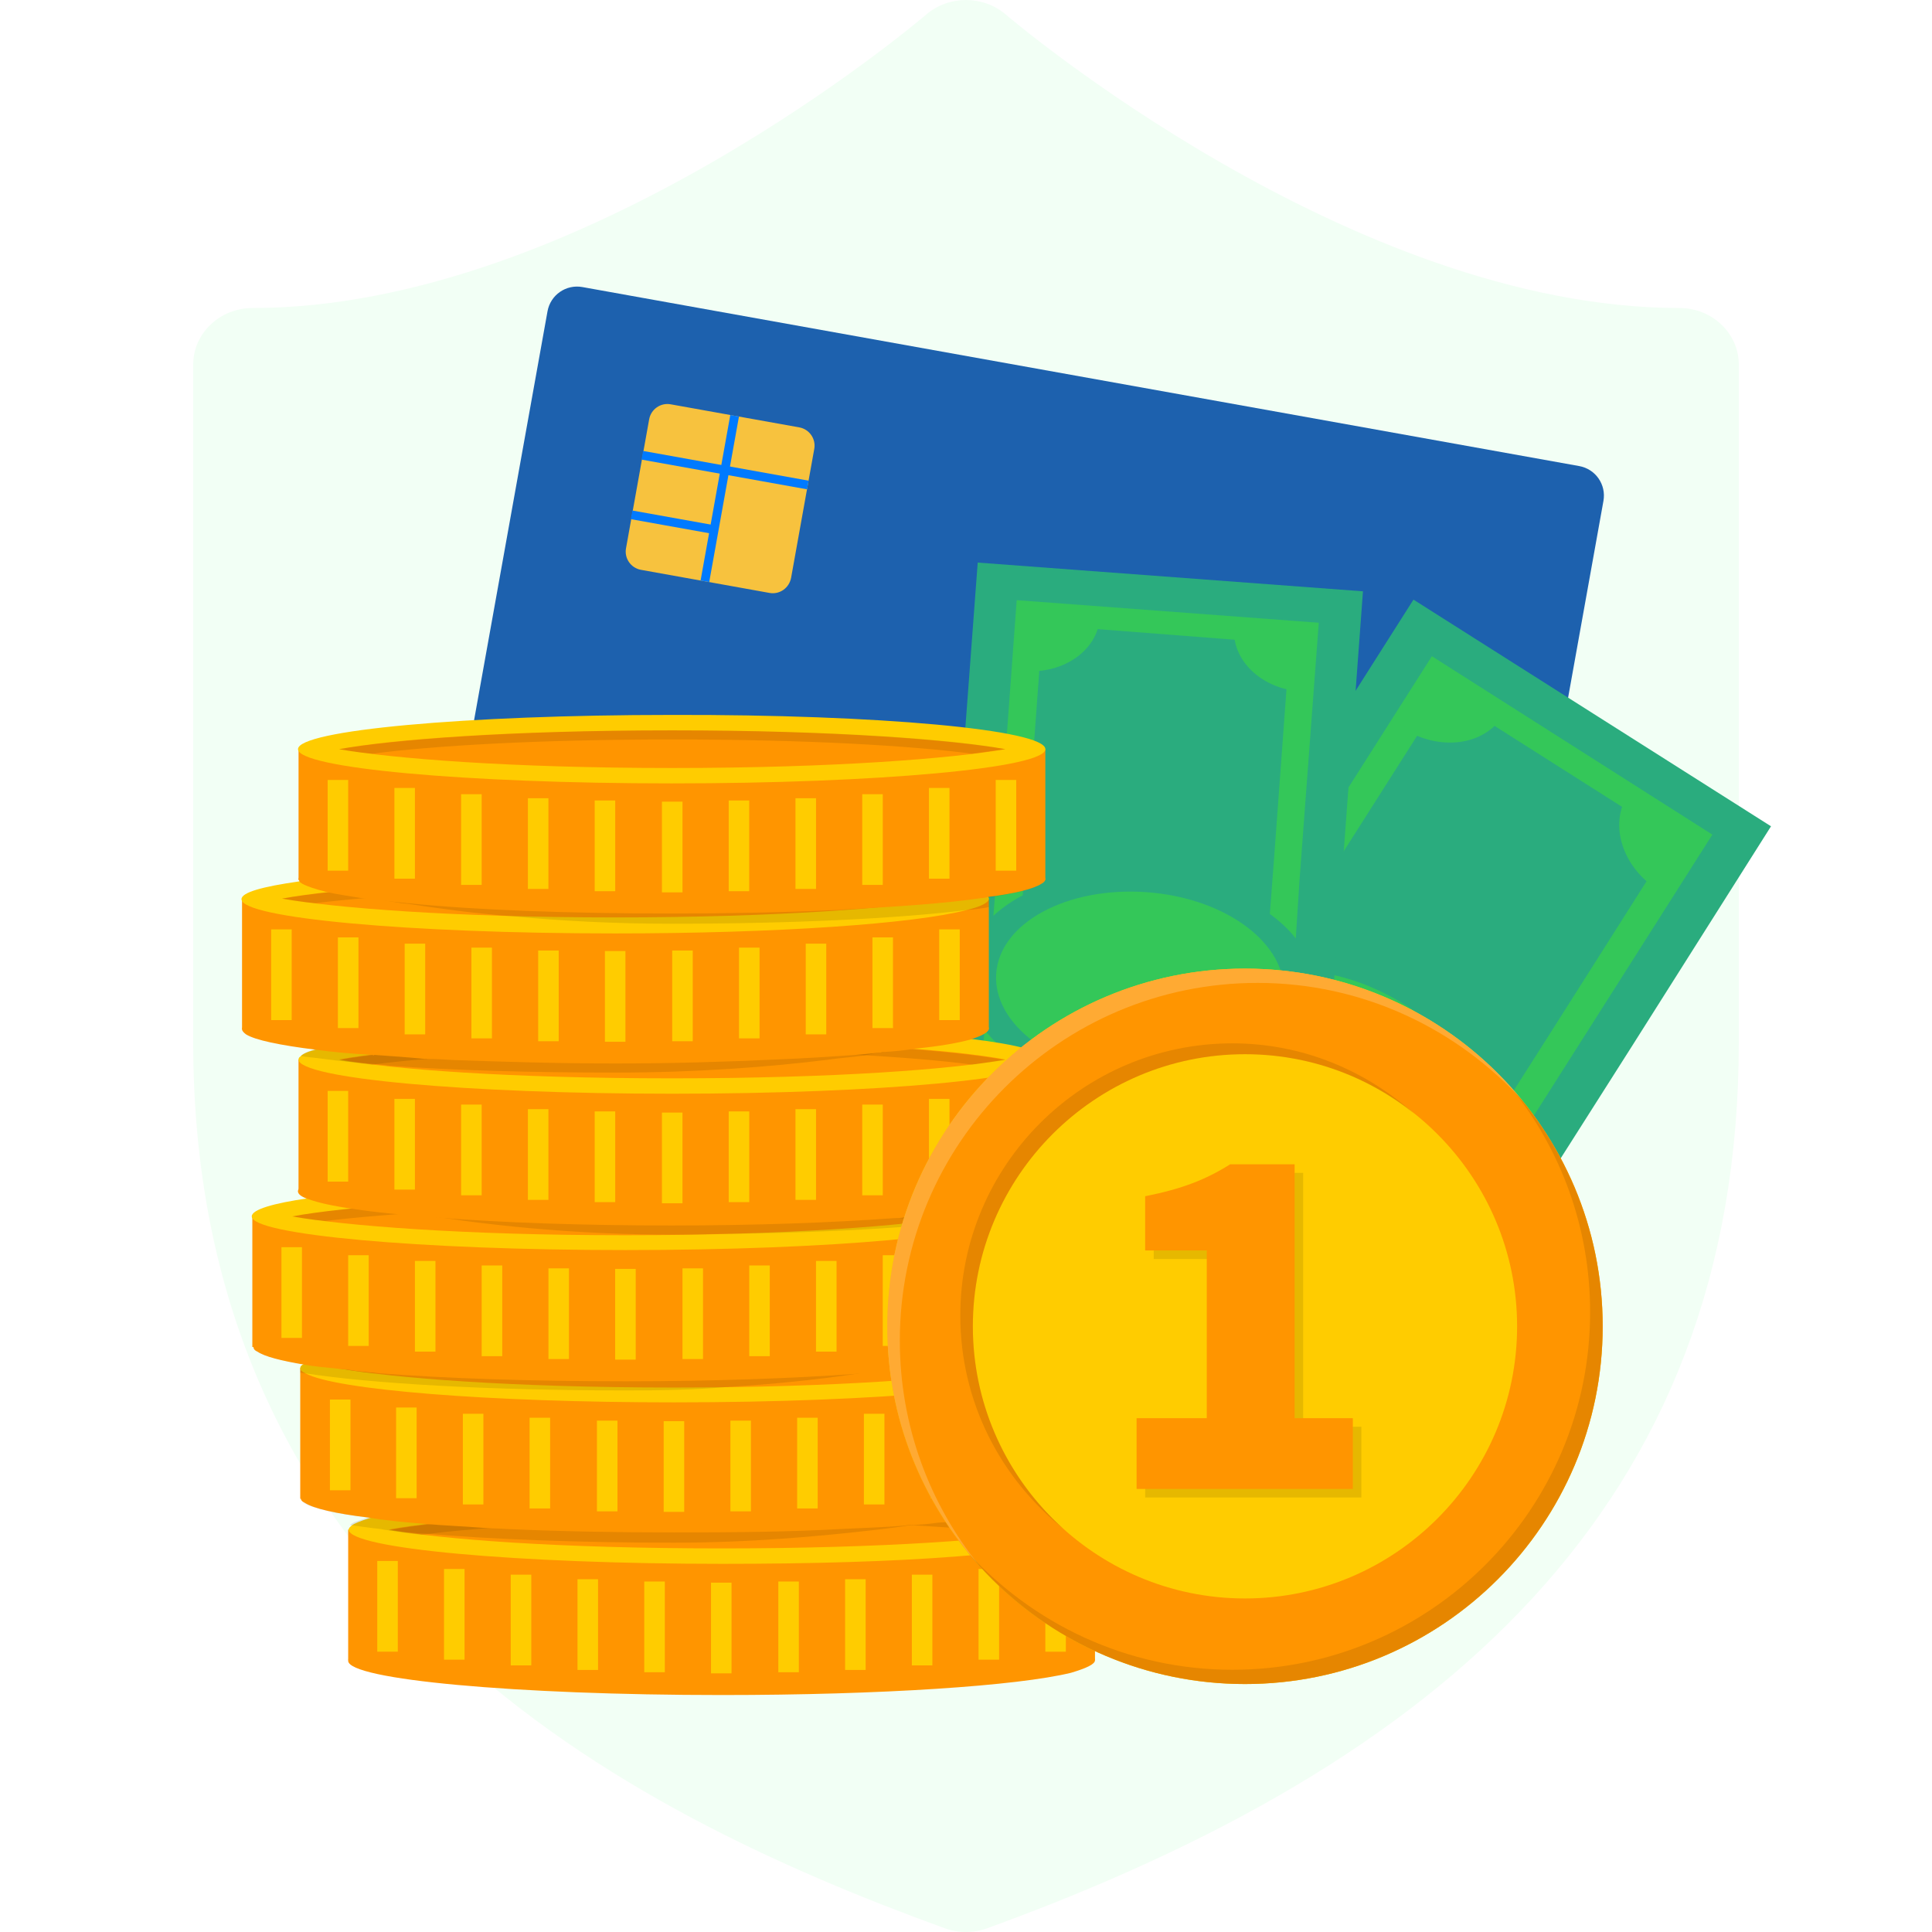 <svg width="64" height="64" viewBox="0 0 64 64" fill="none" xmlns="http://www.w3.org/2000/svg">
<g filter="url(#filter0_i)">
<path fill-rule="evenodd" clip-rule="evenodd" d="M33.323 0.486C33.435 0.582 44.731 10.203 55.631 10.203C56.718 10.203 57.6 11.042 57.6 12.078V34.532C57.6 49.932 47.689 58.429 32.702 63.877C32.476 63.959 32.238 64 32 64C31.762 64 31.524 63.959 31.297 63.877C20.609 59.992 6.4 52.723 6.4 34.532V12.078C6.4 11.042 7.282 10.203 8.369 10.203C19.298 10.203 30.564 0.583 30.677 0.486C31.428 -0.162 32.572 -0.162 33.323 0.486Z" fill="#F2FFF5"/>
</g>
<g clip-path="url(#clip0)">
<path d="M48.666 35.745L15.646 29.815C15.103 29.718 14.745 29.203 14.842 28.66L18.137 10.312C18.235 9.77 18.75 9.412 19.292 9.509L52.313 15.439C52.855 15.537 53.213 16.052 53.116 16.594L49.818 34.957C49.708 35.482 49.208 35.843 48.666 35.745Z" fill="#1D61AE"/>
<path d="M25.494 19.642L21.231 18.876C20.9 18.816 20.677 18.497 20.737 18.165L21.505 13.887C21.565 13.556 21.885 13.333 22.216 13.393L26.479 14.158C26.811 14.218 27.033 14.538 26.974 14.869L26.208 19.132C26.146 19.479 25.826 19.701 25.494 19.642Z" fill="#F7C23E"/>
<path d="M24.479 13.798L24.192 13.747L23.208 19.23L23.494 19.281L24.479 13.798Z" fill="#007AFF"/>
<path d="M26.787 15.923L21.304 14.938L21.252 15.225L26.735 16.209L26.787 15.923Z" fill="#007AFF"/>
<path d="M23.691 17.404L20.949 16.912L20.898 17.198L23.64 17.69L23.691 17.404Z" fill="#007AFF"/>
<path d="M58.667 27.372L54.079 34.627L44.857 49.139L43.902 50.657L43.258 51.668L42.776 52.427L41.557 51.668L39.981 50.657L37.578 49.139L33.841 46.77L32.438 45.873L31.967 45.574L31.507 45.275L31.484 45.264L30.92 44.919L32.657 42.194L33.37 41.067L34.45 39.353L39.2 31.868L46.823 19.863L58.667 27.372Z" fill="#2AAC7E"/>
<path d="M47.433 21.738L41.258 31.454C41.66 31.351 42.097 31.293 42.546 31.293L46.938 24.383L47.824 22.98L49.514 24.049L53.734 26.729L55.424 27.798L54.539 29.201L51.434 34.099L50.146 36.123C50.342 36.537 50.491 36.962 50.56 37.353L52.642 34.076L56.724 27.648L47.433 21.738ZM47.042 40.987L42.649 47.898L41.867 49.128L41.764 49.289L41.499 49.128L40.085 48.231L36.359 45.874L35.853 45.552L34.416 44.643L34.175 44.494L34.313 44.287L35.06 43.091L35.405 42.562L39.453 36.169C39.257 35.755 39.119 35.341 39.05 34.938L35.037 41.286L33.945 42.999L33.588 43.563L33.22 44.138L32.887 44.666L33.117 44.816L33.588 45.115L34.048 45.402L35.462 46.299L39.935 49.139L42.178 50.554L43.075 49.139L48.33 40.837C47.938 40.952 47.502 40.998 47.042 40.987Z" fill="#34C759"/>
<path d="M46.593 33.317C49.042 34.869 50.215 37.387 49.226 38.951C48.237 40.515 45.455 40.526 43.006 38.974C40.556 37.422 39.383 34.904 40.372 33.34C41.361 31.776 44.144 31.764 46.593 33.317Z" fill="#34C759"/>
<path d="M47.628 22.347L49.778 23.715C49.157 24.704 47.686 24.888 46.49 24.14L47.628 22.347Z" fill="#34C759"/>
<path d="M53.917 26.337L56.068 27.705L54.941 29.488C53.745 28.74 53.297 27.326 53.917 26.337Z" fill="#34C759"/>
<path d="M34.657 42.791C35.842 43.539 36.302 44.953 35.681 45.942L33.531 44.574L34.657 42.791Z" fill="#34C759"/>
<path d="M43.097 48.15L41.959 49.932L39.809 48.564C40.441 47.586 41.913 47.391 43.097 48.15Z" fill="#34C759"/>
<path d="M43.14 46.562L42.247 46.496L40.712 46.38L30.378 45.61L30.546 43.457L30.594 42.702L30.642 42.004L30.724 41.039L31.044 36.658L31.429 31.597L31.526 30.112L31.708 27.863L31.731 27.412L32.388 18.636L45.15 19.588L44.349 30.426L43.604 40.243L43.477 42.077L43.383 43.284L43.148 46.42L43.14 46.562Z" fill="#2AAC7E"/>
<path d="M43.047 29.177L43.686 20.629L33.679 19.881L33.127 27.42L32.956 29.729L32.907 30.338C32.997 30.248 33.106 30.166 33.202 30.09C33.407 29.931 33.627 29.79 33.878 29.66L34.05 27.407L34.429 22.21L34.544 20.708L36.364 20.841L40.922 21.194L42.731 21.324L42.62 22.816L42.617 22.825L42.213 28.327L42.065 30.275C42.407 30.527 42.699 30.793 42.924 31.09L43.047 29.177ZM41.883 44.748L41.908 44.41L41.957 43.802L42.006 43.193L42.143 41.364L42.63 34.864C42.365 35.123 42.025 35.342 41.656 35.551L41.174 42.098L41.094 42.997L41.024 43.933L40.983 44.489L40.722 44.469L39.197 44.357L39.174 44.36L34.622 44.02L32.802 43.887L32.921 42.376L32.967 41.833L33.073 40.385L33.142 39.425L33.469 34.936C33.136 34.688 32.848 34.412 32.613 34.112L32.163 40.066L32.094 41.025L31.988 42.474L31.828 44.575L39.787 45.172L41.316 45.274L41.839 45.313L41.883 44.748Z" fill="#34C759"/>
<path d="M37.992 29.555C40.628 29.748 42.652 31.279 42.528 32.956C42.403 34.633 40.169 35.845 37.536 35.642C34.9 35.449 32.876 33.919 33.001 32.242C33.125 30.565 35.355 29.363 37.992 29.555Z" fill="#34C759"/>
<path d="M34.115 20.302L36.433 20.476C36.352 21.531 35.251 22.317 33.974 22.23L34.115 20.302Z" fill="#34C759"/>
<path d="M40.88 20.799L43.199 20.973L43.058 22.902C41.775 22.802 40.804 21.867 40.88 20.799Z" fill="#34C759"/>
<path d="M32.469 42.297C33.742 42.393 34.723 43.332 34.638 44.397L32.319 44.222L32.469 42.297Z" fill="#34C759"/>
<path d="M41.559 42.981L41.409 44.906L39.09 44.732C39.176 43.667 40.276 42.881 41.559 42.981Z" fill="#34C759"/>
<path d="M36.273 50.669H11.534V54.996H36.273V50.669Z" fill="#FF9500"/>
<path d="M36.29 50.67C36.29 50.689 36.29 50.689 36.271 50.708C36.176 51.048 34.419 51.35 31.698 51.558C29.562 51.728 26.878 51.804 23.93 51.804C17.089 51.804 11.552 51.293 11.552 50.67C11.552 50.613 11.59 50.594 11.646 50.537C11.741 50.462 11.949 50.386 12.232 50.292C12.912 50.103 14.046 49.952 15.539 49.838C15.709 49.819 15.88 49.8 16.05 49.781C16.522 49.744 17.032 49.706 17.58 49.687C17.807 49.687 18.015 49.668 18.261 49.649H18.393C18.828 49.63 19.319 49.611 19.791 49.592C20.018 49.574 20.245 49.574 20.472 49.574C20.963 49.555 21.474 49.536 22.003 49.536C22.229 49.536 22.456 49.517 22.683 49.536C23.099 49.517 23.515 49.517 23.949 49.517H24.913C25.423 49.517 25.933 49.536 26.444 49.536C26.671 49.555 26.897 49.555 27.124 49.555C27.653 49.574 28.164 49.592 28.655 49.611C28.901 49.611 29.108 49.63 29.335 49.649H29.468C29.902 49.668 30.318 49.687 30.734 49.725C31.754 49.8 32.661 49.857 33.436 49.97C33.663 49.989 33.871 50.008 34.041 50.046C35.458 50.216 36.29 50.424 36.29 50.67Z" fill="#FFCC00"/>
<path d="M23.912 51.293C18.488 51.293 14.595 50.991 12.876 50.67C14.595 50.349 18.488 50.046 23.912 50.046C29.336 50.046 33.229 50.349 34.949 50.67C33.21 50.991 29.317 51.293 23.912 51.293Z" fill="#FF9500"/>
<path d="M23.912 50.368C28.41 50.368 31.831 50.575 33.853 50.84C34.269 50.783 34.647 50.727 34.949 50.689C33.229 50.368 29.336 50.065 23.912 50.065C18.488 50.065 14.595 50.368 12.876 50.689C13.178 50.745 13.556 50.802 13.972 50.84C15.994 50.575 19.414 50.368 23.912 50.368Z" fill="black" fill-opacity="0.1"/>
<path d="M36.273 54.997C36.273 55.129 35.989 55.261 35.479 55.413C33.702 55.847 29.204 56.15 23.913 56.15C17.09 56.15 11.534 55.639 11.534 55.016C11.534 54.864 11.874 54.713 12.498 54.581C12.706 54.543 12.914 54.486 13.178 54.468C13.613 54.392 14.123 54.335 14.709 54.279C14.936 54.241 15.144 54.222 15.39 54.203C15.862 54.146 16.372 54.127 16.92 54.071C17.147 54.071 17.355 54.052 17.601 54.033C18.092 54.014 18.602 53.976 19.131 53.957C19.358 53.957 19.566 53.938 19.812 53.938C20.303 53.919 20.814 53.901 21.343 53.882H22.023C22.514 53.863 23.025 53.863 23.554 53.863H24.234C24.763 53.863 25.273 53.863 25.765 53.882H26.445C26.974 53.901 27.485 53.919 27.995 53.938C28.241 53.938 28.448 53.957 28.675 53.957C29.204 53.976 29.715 54.014 30.206 54.033C30.452 54.052 30.66 54.071 30.886 54.071C31.434 54.127 31.945 54.165 32.417 54.203C32.644 54.222 32.871 54.241 33.097 54.279C33.457 54.316 33.797 54.354 34.099 54.392C34.288 54.411 34.458 54.43 34.609 54.468C34.874 54.505 35.082 54.562 35.29 54.581C35.932 54.694 36.273 54.846 36.273 54.997Z" fill="#FF9500"/>
<path d="M13.178 51.709H12.497V54.714H13.178V51.709Z" fill="#FFCC00"/>
<path d="M15.389 51.974H14.709V54.979H15.389V51.974Z" fill="#FFCC00"/>
<path d="M17.6 52.163H16.919V55.168H17.6V52.163Z" fill="#FFCC00"/>
<path d="M19.811 52.314H19.13V55.319H19.811V52.314Z" fill="#FFCC00"/>
<path d="M22.023 52.39H21.342V55.395H22.023V52.39Z" fill="#FFCC00"/>
<path d="M24.233 52.427H23.553V55.432H24.233V52.427Z" fill="#FFCC00"/>
<path d="M26.463 52.39H25.783V55.395H26.463V52.39Z" fill="#FFCC00"/>
<path d="M28.676 52.314H27.995V55.319H28.676V52.314Z" fill="#FFCC00"/>
<path d="M30.886 52.163H30.206V55.168H30.886V52.163Z" fill="#FFCC00"/>
<path d="M33.097 51.974H32.416V54.979H33.097V51.974Z" fill="#FFCC00"/>
<path d="M35.308 51.71H34.628V54.715H35.308V51.71Z" fill="#FFCC00"/>
<path d="M34.703 49.649C34.703 49.649 34.249 49.762 33.418 49.951C32.926 50.046 32.303 50.178 31.566 50.291C31.131 50.386 30.697 50.443 30.205 50.518C30.205 50.518 30.205 50.518 30.186 50.518C30.111 50.537 30.035 50.537 29.959 50.556C29.695 50.594 29.392 50.632 29.09 50.669C27.144 50.896 24.819 51.104 22.325 51.104C19.168 51.104 16.277 50.991 14.066 50.802C13.896 50.802 13.726 50.783 13.556 50.764C13.537 50.764 13.537 50.764 13.518 50.764C13.404 50.764 13.272 50.745 13.159 50.726C12.97 50.707 12.781 50.688 12.611 50.651C12.233 50.613 11.893 50.556 11.59 50.518C11.685 50.424 11.893 50.367 12.195 50.273C11.099 50.14 10.362 49.97 10.059 49.781C10.135 49.724 10.267 49.687 10.437 49.63C10.966 49.46 11.893 49.328 13.102 49.195C13.329 49.157 13.537 49.139 13.782 49.12C14.255 49.063 14.765 49.044 15.313 49.006C15.54 48.987 15.748 48.968 15.993 48.968C16.485 48.931 16.995 48.912 17.524 48.893C17.751 48.874 17.959 48.855 18.205 48.855C18.696 48.836 19.206 48.817 19.735 48.798H20.416C20.907 48.779 21.417 48.779 21.947 48.779H22.627C23.156 48.779 23.685 48.798 24.177 48.817C24.422 48.798 24.63 48.817 24.857 48.817C25.386 48.836 25.896 48.855 26.388 48.874C26.633 48.893 26.841 48.912 27.068 48.931C27.597 48.95 28.107 48.987 28.599 49.006C28.826 49.025 29.052 49.044 29.279 49.044C29.827 49.101 30.337 49.12 30.81 49.176C31.056 49.195 31.264 49.214 31.49 49.233C33.512 49.479 34.703 49.649 34.703 49.649Z" fill="black" fill-opacity="0.1"/>
<path d="M34.703 45.321V49.649H9.946V45.321H11.193C11.231 45.321 11.268 45.34 11.287 45.321H34.703Z" fill="#FF9500"/>
<path d="M34.703 45.322C34.703 45.945 29.147 46.455 22.324 46.455C16.182 46.455 11.099 46.04 10.116 45.492C10.002 45.435 9.946 45.397 9.946 45.322C9.946 45.265 9.984 45.227 10.059 45.189C10.38 44.962 11.344 44.755 12.762 44.603C13.064 44.547 13.385 44.528 13.726 44.509C13.952 44.49 14.16 44.471 14.406 44.433C14.878 44.395 15.389 44.358 15.937 44.339C16.163 44.339 16.371 44.32 16.617 44.301C17.108 44.282 17.619 44.263 18.167 44.244C18.393 44.225 18.62 44.225 18.847 44.225C19.338 44.206 19.849 44.188 20.378 44.188C20.605 44.188 20.831 44.169 21.058 44.188C21.474 44.169 21.89 44.169 22.324 44.169H23.269C23.798 44.169 24.309 44.188 24.8 44.188C25.046 44.206 25.254 44.206 25.48 44.206C26.009 44.225 26.52 44.244 27.011 44.263C27.257 44.263 27.465 44.282 27.692 44.301C28.221 44.32 28.731 44.358 29.222 44.377C29.468 44.395 29.676 44.414 29.903 44.433C30.621 44.49 31.282 44.547 31.868 44.622C32.152 44.66 32.454 44.698 32.681 44.717C32.794 44.736 32.889 44.736 32.983 44.755C34.079 44.925 34.703 45.133 34.703 45.322Z" fill="#FFCC00"/>
<path d="M22.324 45.964C16.9 45.964 13.007 45.642 11.287 45.34C13.007 45.019 16.9 44.716 22.324 44.716C27.748 44.716 31.641 45.038 33.361 45.34C31.622 45.642 27.748 45.964 22.324 45.964Z" fill="#FF9500"/>
<path d="M22.324 45.019C26.822 45.019 30.242 45.227 32.264 45.491C32.68 45.434 33.058 45.397 33.361 45.34C31.641 45.019 27.748 44.716 22.324 44.716C16.9 44.716 13.007 45.038 11.287 45.34C11.589 45.397 11.967 45.453 12.383 45.491C14.405 45.227 17.826 45.019 22.324 45.019Z" fill="black" fill-opacity="0.1"/>
<path d="M34.703 49.648C34.703 49.762 34.457 49.913 34.022 50.026C33.587 50.14 32.926 50.253 32.113 50.348H32.057C31.735 50.386 31.395 50.423 31.055 50.442C30.809 50.48 30.564 50.499 30.28 50.518C30.186 50.518 30.072 50.518 29.959 50.537C29.316 50.593 28.617 50.612 27.861 50.65C26.198 50.745 24.327 50.764 22.324 50.764C20.34 50.764 18.45 50.726 16.787 50.65C16.522 50.631 16.258 50.631 16.012 50.612C15.332 50.556 14.689 50.537 14.084 50.48H14.065C13.366 50.423 12.761 50.367 12.213 50.272C11.117 50.14 10.38 49.97 10.097 49.781C10.002 49.743 9.964 49.686 9.964 49.63C9.964 49.478 10.305 49.327 10.928 49.195C11.136 49.157 11.344 49.119 11.608 49.082H11.627C12.043 49.006 12.553 48.949 13.139 48.893C13.366 48.855 13.574 48.836 13.82 48.817C14.292 48.76 14.802 48.722 15.35 48.685C15.577 48.685 15.785 48.666 16.031 48.647C16.522 48.628 17.032 48.59 17.562 48.571C17.788 48.571 17.996 48.552 18.242 48.552C18.733 48.533 19.244 48.515 19.773 48.496H20.453C20.944 48.477 21.455 48.477 21.984 48.477H22.664C23.193 48.477 23.685 48.477 24.195 48.496H24.894C25.423 48.515 25.934 48.533 26.425 48.552C26.671 48.552 26.878 48.571 27.105 48.571C27.634 48.59 28.145 48.628 28.636 48.647C28.882 48.666 29.09 48.685 29.316 48.685C29.675 48.722 30.016 48.741 30.337 48.76C30.507 48.779 30.677 48.798 30.847 48.817C31.093 48.836 31.301 48.855 31.528 48.893C32.113 48.949 32.624 49.006 33.039 49.082C33.304 49.119 33.512 49.176 33.72 49.195H33.739C34.362 49.346 34.703 49.497 34.703 49.648Z" fill="#FF9500"/>
<path d="M11.61 46.362H10.929V49.367H11.61V46.362Z" fill="#FFCC00"/>
<path d="M13.801 46.626H13.121V49.63H13.801V46.626Z" fill="#FFCC00"/>
<path d="M16.013 46.833H15.333V49.837H16.013V46.833Z" fill="#FFCC00"/>
<path d="M18.224 46.965H17.543V49.97H18.224V46.965Z" fill="#FFCC00"/>
<path d="M20.454 47.06H19.774V50.065H20.454V47.06Z" fill="#FFCC00"/>
<path d="M22.665 47.078H21.985V50.083H22.665V47.078Z" fill="#FFCC00"/>
<path d="M24.876 47.06H24.196V50.065H24.876V47.06Z" fill="#FFCC00"/>
<path d="M27.087 46.965H26.407V49.97H27.087V46.965Z" fill="#FFCC00"/>
<path d="M29.298 46.833H28.618V49.837H29.298V46.833Z" fill="#FFCC00"/>
<path d="M31.509 46.626H30.828V49.63H31.509V46.626Z" fill="#FFCC00"/>
<path d="M33.72 46.361H33.04V49.365H33.72V46.361Z" fill="#FFCC00"/>
<path d="M33.097 44.624C33.097 44.624 32.964 44.661 32.681 44.718C32.341 44.775 31.793 44.926 31.075 45.058C30.715 45.134 30.3 45.191 29.865 45.266C29.752 45.304 29.619 45.323 29.468 45.342C29.109 45.398 28.731 45.455 28.353 45.512C27.087 45.701 25.651 45.852 24.082 45.947C23.005 46.041 21.89 46.06 20.737 46.06C16.22 46.06 12.271 45.833 10.116 45.493C10.059 45.493 10.003 45.474 9.946 45.474V45.323C9.946 45.266 9.984 45.228 10.059 45.191C9.285 45.058 8.737 44.926 8.491 44.756C8.566 44.68 8.699 44.642 8.869 44.605C9.398 44.435 10.324 44.302 11.534 44.189C11.76 44.151 11.968 44.132 12.214 44.113C12.686 44.057 13.197 44.019 13.745 44C13.971 43.981 14.179 43.962 14.425 43.962C14.916 43.924 15.427 43.906 15.956 43.887C16.183 43.868 16.39 43.849 16.636 43.849C17.146 43.83 17.657 43.811 18.186 43.792H18.866C19.358 43.773 19.868 43.773 20.397 43.773H21.077C21.606 43.773 22.117 43.792 22.608 43.811C22.854 43.792 23.062 43.811 23.288 43.811C23.817 43.83 24.328 43.849 24.819 43.868C25.065 43.887 25.273 43.906 25.5 43.924C26.029 43.943 26.539 43.981 27.03 44.019C27.276 44.038 27.484 44.057 27.711 44.057C28.259 44.113 28.769 44.132 29.241 44.189C29.487 44.208 29.695 44.227 29.922 44.246C31.906 44.453 33.097 44.624 33.097 44.624Z" fill="black" fill-opacity="0.1"/>
<path d="M33.097 40.295H8.359V44.623H33.097V40.295Z" fill="#FF9500"/>
<path d="M33.097 40.295C33.097 40.9 27.541 41.41 20.719 41.41C13.878 41.41 8.34 40.9 8.34 40.295C8.34 40.069 9.04 39.861 10.23 39.691C10.419 39.653 10.627 39.634 10.816 39.615C11.364 39.54 11.969 39.483 12.649 39.426C12.782 39.426 12.914 39.407 13.046 39.388C13.273 39.37 13.481 39.351 13.726 39.332C14.199 39.313 14.709 39.275 15.238 39.256C15.465 39.237 15.673 39.237 15.919 39.218C16.41 39.199 16.92 39.181 17.468 39.162C17.695 39.162 17.922 39.162 18.149 39.143C18.659 39.143 19.169 39.124 19.68 39.124H21.891C22.117 39.124 22.344 39.143 22.571 39.143C23.1 39.143 23.61 39.162 24.102 39.181C24.348 39.181 24.555 39.181 24.782 39.199C25.311 39.218 25.822 39.237 26.313 39.256C26.54 39.275 26.767 39.294 26.993 39.294C27.541 39.332 28.052 39.37 28.524 39.388C28.6 39.407 28.656 39.407 28.732 39.407C28.902 39.426 29.053 39.445 29.204 39.464C30.867 39.596 32.115 39.785 32.701 40.012C32.965 40.106 33.097 40.201 33.097 40.295Z" fill="#FFCC00"/>
<path d="M20.718 40.919C15.294 40.919 11.401 40.598 9.682 40.295C11.401 39.974 15.294 39.672 20.718 39.672C26.142 39.672 30.035 39.974 31.755 40.295C30.035 40.598 26.142 40.919 20.718 40.919Z" fill="#FF9500"/>
<path d="M20.718 39.974C25.216 39.974 28.637 40.182 30.659 40.447C31.075 40.39 31.453 40.333 31.755 40.295C30.035 39.974 26.142 39.672 20.718 39.672C15.294 39.672 11.401 39.974 9.682 40.295C9.984 40.352 10.343 40.409 10.778 40.447C12.819 40.201 16.221 39.974 20.718 39.974Z" fill="black" fill-opacity="0.1"/>
<path d="M33.097 44.623C33.097 44.68 33.059 44.718 33.002 44.755C32.813 44.888 32.398 45.02 31.793 45.133C31.434 45.209 30.999 45.247 30.508 45.322H30.451C30.395 45.341 30.338 45.341 30.281 45.341C29.695 45.417 29.053 45.455 28.353 45.511C26.237 45.662 23.591 45.757 20.737 45.757C17.6 45.757 14.746 45.662 12.592 45.492C12.309 45.474 12.025 45.436 11.798 45.417C11.666 45.398 11.553 45.379 11.439 45.36C11.345 45.36 11.288 45.36 11.213 45.341C10.797 45.303 10.419 45.266 10.098 45.209C9.323 45.077 8.775 44.944 8.529 44.774C8.434 44.736 8.397 44.68 8.397 44.623C8.397 44.472 8.737 44.321 9.36 44.188C9.568 44.151 9.776 44.094 10.041 44.075C10.457 43.999 10.986 43.943 11.553 43.886C11.779 43.848 11.987 43.829 12.233 43.81C12.706 43.754 13.216 43.716 13.764 43.678C13.991 43.678 14.198 43.659 14.444 43.64C14.935 43.621 15.446 43.584 15.975 43.565C16.202 43.565 16.41 43.546 16.655 43.546C17.166 43.527 17.676 43.508 18.205 43.489H18.885C19.377 43.47 19.887 43.47 20.416 43.47H21.096C21.626 43.47 22.136 43.47 22.627 43.489H23.308C23.837 43.508 24.347 43.527 24.838 43.546C25.084 43.546 25.292 43.565 25.519 43.565C26.048 43.584 26.558 43.621 27.049 43.64C27.295 43.659 27.503 43.678 27.73 43.678C28.278 43.735 28.788 43.773 29.261 43.81C29.506 43.829 29.714 43.848 29.941 43.886C30.527 43.943 31.037 43.999 31.472 44.075C31.717 44.113 31.944 44.151 32.152 44.188C32.757 44.302 33.097 44.472 33.097 44.623Z" fill="#FF9500"/>
<path d="M10.003 41.315H9.323V44.32H10.003V41.315Z" fill="#FFCC00"/>
<path d="M12.214 41.581H11.534V44.586H12.214V41.581Z" fill="#FFCC00"/>
<path d="M14.425 41.77H13.745V44.775H14.425V41.77Z" fill="#FFCC00"/>
<path d="M16.637 41.92H15.956V44.925H16.637V41.92Z" fill="#FFCC00"/>
<path d="M18.848 42.016H18.168V45.02H18.848V42.016Z" fill="#FFCC00"/>
<path d="M21.059 42.034H20.378V45.039H21.059V42.034Z" fill="#FFCC00"/>
<path d="M23.288 42.016H22.608V45.02H23.288V42.016Z" fill="#FFCC00"/>
<path d="M25.5 41.92H24.82V44.925H25.5V41.92Z" fill="#FFCC00"/>
<path d="M27.712 41.77H27.031V44.775H27.712V41.77Z" fill="#FFCC00"/>
<path d="M29.922 41.581H29.242V44.586H29.922V41.581Z" fill="#FFCC00"/>
<path d="M32.133 41.316H31.453V44.321H32.133V41.316Z" fill="#FFCC00"/>
<path d="M33.097 40.294C31.188 40.616 27.692 40.843 23.61 40.88C23.175 40.899 22.722 40.899 22.268 40.899C19.282 40.899 16.599 40.635 14.482 40.313C14.444 40.332 14.406 40.332 14.368 40.313C14.142 40.276 13.934 40.238 13.726 40.219C13.272 40.124 12.838 40.068 12.441 39.973C11.779 39.86 11.231 39.728 10.816 39.633C10.268 39.539 9.984 39.444 9.984 39.444C9.984 39.444 11.137 39.274 13.046 39.085C13.272 39.066 13.48 39.028 13.726 39.009C14.18 38.972 14.69 38.934 15.238 38.896C15.465 38.877 15.672 38.858 15.918 38.839C16.41 38.801 16.92 38.764 17.468 38.745C17.695 38.745 17.902 38.726 18.148 38.707C18.64 38.688 19.15 38.669 19.679 38.65C19.906 38.65 20.114 38.631 20.359 38.65C20.851 38.631 21.361 38.612 21.89 38.612H22.57C23.1 38.612 23.61 38.612 24.101 38.631H24.782C25.311 38.65 25.821 38.669 26.312 38.688C26.539 38.688 26.766 38.707 26.993 38.707C27.522 38.726 28.032 38.764 28.523 38.783C28.769 38.801 28.977 38.82 29.204 38.82C29.752 38.877 30.262 38.915 30.735 38.953C30.98 38.972 31.188 38.99 31.415 39.028C32.643 39.142 33.569 39.293 34.08 39.463C34.25 39.52 34.363 39.557 34.458 39.633C34.193 39.803 33.588 39.935 32.681 40.068C32.965 40.105 33.097 40.2 33.097 40.294Z" fill="black" fill-opacity="0.1"/>
<path d="M34.627 35.098H9.889V39.425H34.627V35.098Z" fill="#FF9500"/>
<path d="M34.628 35.097C34.628 35.72 29.091 36.231 22.268 36.231C15.427 36.231 9.89 35.72 9.89 35.097C9.89 35.059 9.909 35.021 9.947 35.002C10.022 34.908 10.211 34.832 10.495 34.757C11.175 34.549 12.384 34.379 13.972 34.265C14.01 34.265 14.048 34.246 14.085 34.246C14.558 34.209 15.068 34.171 15.616 34.133C15.843 34.114 16.051 34.095 16.297 34.076C16.504 34.076 16.712 34.057 16.901 34.057C17.204 34.038 17.506 34.02 17.846 34.02C18.073 34.001 18.281 34.001 18.526 33.982C19.018 33.963 19.528 33.963 20.057 33.944H20.738C21.229 33.925 21.758 33.925 22.268 33.925H22.949C23.478 33.925 23.988 33.944 24.48 33.944C24.725 33.944 24.933 33.963 25.16 33.963C25.689 33.982 26.199 34.001 26.691 34.02C26.936 34.02 27.144 34.038 27.371 34.057H27.617C29.261 34.114 30.735 34.227 31.869 34.36C31.888 34.36 31.888 34.36 31.888 34.36C31.982 34.379 32.096 34.379 32.171 34.416C33.721 34.605 34.628 34.851 34.628 35.097Z" fill="#FFCC00"/>
<path d="M22.268 35.721C16.844 35.721 12.951 35.419 11.232 35.098C12.951 34.776 16.844 34.474 22.268 34.474C27.692 34.474 31.585 34.776 33.305 35.098C31.566 35.419 27.673 35.721 22.268 35.721Z" fill="#FF9500"/>
<path d="M22.268 34.795C26.766 34.795 30.187 35.003 32.209 35.267C32.625 35.211 33.003 35.154 33.305 35.116C31.585 34.795 27.692 34.493 22.268 34.493C16.844 34.493 12.951 34.795 11.232 35.116C11.534 35.173 11.912 35.23 12.328 35.267C14.35 35.003 17.77 34.795 22.268 34.795Z" fill="black" fill-opacity="0.1"/>
<path d="M34.627 39.425C34.627 39.481 34.571 39.538 34.495 39.595C34.23 39.765 33.626 39.897 32.718 40.029C32.284 40.105 31.774 40.162 31.226 40.218C30.885 40.256 30.507 40.294 30.11 40.313C29.959 40.332 29.808 40.351 29.638 40.351C27.578 40.502 25.008 40.596 22.249 40.596C19.301 40.596 16.598 40.502 14.463 40.332C14.425 40.351 14.387 40.351 14.349 40.332C13.99 40.313 13.65 40.275 13.329 40.237C12.724 40.181 12.176 40.124 11.722 40.048C11.042 39.954 10.532 39.84 10.229 39.727C9.984 39.651 9.87 39.557 9.87 39.462C9.87 39.311 10.21 39.16 10.834 39.028C11.042 38.971 11.269 38.952 11.514 38.914C11.949 38.839 12.459 38.782 13.045 38.725C13.272 38.688 13.48 38.669 13.726 38.65C14.179 38.593 14.689 38.574 15.237 38.536C15.464 38.517 15.672 38.499 15.918 38.499C16.409 38.461 16.919 38.442 17.467 38.423C17.694 38.404 17.902 38.385 18.148 38.385C18.639 38.366 19.149 38.347 19.679 38.328H20.397C20.888 38.31 21.398 38.31 21.927 38.31H22.608C23.137 38.31 23.647 38.31 24.139 38.328H24.819C25.348 38.347 25.858 38.366 26.35 38.385C26.576 38.385 26.803 38.404 27.03 38.423C27.559 38.442 28.07 38.461 28.561 38.499C28.806 38.499 29.014 38.517 29.241 38.536C29.789 38.574 30.299 38.593 30.772 38.65C31.018 38.669 31.226 38.688 31.452 38.725C32.038 38.782 32.548 38.839 32.983 38.914C33.229 38.952 33.456 38.99 33.663 39.028C34.287 39.122 34.627 39.273 34.627 39.425Z" fill="#FF9500"/>
<path d="M11.534 36.138H10.854V39.143H11.534V36.138Z" fill="#FFCC00"/>
<path d="M13.745 36.402H13.065V39.407H13.745V36.402Z" fill="#FFCC00"/>
<path d="M15.956 36.591H15.275V39.596H15.956V36.591Z" fill="#FFCC00"/>
<path d="M18.167 36.742H17.487V39.747H18.167V36.742Z" fill="#FFCC00"/>
<path d="M20.38 36.817H19.7V39.822H20.38V36.817Z" fill="#FFCC00"/>
<path d="M22.608 36.855H21.928V39.86H22.608V36.855Z" fill="#FFCC00"/>
<path d="M24.82 36.817H24.139V39.822H24.82V36.817Z" fill="#FFCC00"/>
<path d="M27.032 36.742H26.351V39.747H27.032V36.742Z" fill="#FFCC00"/>
<path d="M29.243 36.591H28.563V39.596H29.243V36.591Z" fill="#FFCC00"/>
<path d="M31.453 36.402H30.773V39.407H31.453V36.402Z" fill="#FFCC00"/>
<path d="M33.664 36.137H32.984V39.142H33.664V36.137Z" fill="#FFCC00"/>
<path d="M32.398 34.265C32.398 34.265 32.209 34.322 31.868 34.379C31.868 34.379 31.868 34.379 31.849 34.379C31.453 34.454 30.867 34.586 30.073 34.719C29.808 34.775 29.525 34.813 29.223 34.851C29.185 34.87 29.147 34.87 29.128 34.87C28.977 34.889 28.807 34.927 28.618 34.964C28.259 35.021 27.881 35.04 27.484 35.097C25.537 35.342 23.081 35.531 20.397 35.531C17.581 35.531 14.992 35.456 12.913 35.304C12.743 35.286 12.573 35.267 12.422 35.248C11.798 35.191 11.231 35.153 10.721 35.078C10.456 35.04 10.192 35.021 9.965 34.983C10.041 34.889 10.23 34.813 10.513 34.738C9.304 34.586 8.491 34.416 8.189 34.227C8.283 34.152 8.396 34.114 8.567 34.057C9.096 33.906 10.022 33.755 11.231 33.623C11.458 33.585 11.666 33.566 11.912 33.547C12.384 33.49 12.894 33.471 13.442 33.415C13.669 33.415 13.877 33.396 14.123 33.377C14.614 33.358 15.124 33.32 15.653 33.301C15.88 33.301 16.088 33.282 16.334 33.282C16.844 33.264 17.354 33.245 17.884 33.226H18.507C18.998 33.207 19.509 33.207 20.038 33.207H20.718C21.247 33.207 21.758 33.226 22.249 33.245C22.495 33.245 22.703 33.245 22.929 33.264C23.459 33.282 23.969 33.301 24.46 33.339C24.706 33.358 24.914 33.358 25.141 33.377C25.67 33.415 26.18 33.453 26.671 33.509C26.917 33.509 27.125 33.528 27.352 33.566C27.9 33.623 28.41 33.679 28.883 33.717C29.128 33.755 29.355 33.774 29.563 33.793C30.243 33.868 30.829 33.963 31.264 34.038C32.02 34.19 32.398 34.265 32.398 34.265Z" fill="black" fill-opacity="0.1"/>
<path d="M32.756 29.767V34.095H8.018V29.767H11.968C11.987 29.767 11.987 29.767 12.006 29.767H32.756Z" fill="#FF9500"/>
<path d="M32.757 29.768C32.757 29.9 32.492 30.032 32.02 30.146C30.3 30.599 25.727 30.921 20.378 30.921C13.537 30.921 8 30.41 8 29.787C8 29.56 8.699 29.371 9.89 29.201C9.965 29.182 10.041 29.163 10.117 29.163C10.91 29.05 11.912 28.955 13.065 28.899C13.084 28.88 13.084 28.88 13.103 28.88C13.31 28.861 13.518 28.861 13.745 28.842C14.218 28.804 14.728 28.785 15.257 28.766C15.484 28.747 15.692 28.729 15.937 28.729C16.429 28.71 16.958 28.691 17.487 28.672C17.714 28.672 17.922 28.653 18.167 28.653C18.659 28.653 19.169 28.634 19.698 28.634H20.397C20.908 28.634 21.418 28.634 21.928 28.653H22.609C23.138 28.672 23.648 28.672 24.139 28.691C24.366 28.71 24.593 28.71 24.82 28.729C25.349 28.747 25.859 28.766 26.351 28.785C26.577 28.804 26.804 28.823 27.031 28.842C27.579 28.88 28.089 28.918 28.562 28.936C28.807 28.955 29.015 28.974 29.242 29.012C29.771 29.05 30.225 29.088 30.659 29.163C31.925 29.333 32.7 29.541 32.757 29.749C32.757 29.749 32.757 29.749 32.757 29.768Z" fill="#FFCC00"/>
<path d="M20.378 30.391C14.954 30.391 11.061 30.07 9.341 29.767C11.061 29.446 14.954 29.144 20.378 29.144C25.802 29.144 29.695 29.465 31.415 29.767C29.695 30.07 25.802 30.391 20.378 30.391Z" fill="#FF9500"/>
<path d="M20.378 29.446C24.876 29.446 28.296 29.654 30.319 29.919C30.734 29.862 31.112 29.805 31.415 29.767C29.695 29.446 25.802 29.144 20.378 29.144C14.954 29.144 11.061 29.465 9.341 29.767C9.644 29.824 10.021 29.881 10.437 29.919C12.459 29.673 15.899 29.446 20.378 29.446Z" fill="black" fill-opacity="0.1"/>
<path d="M32.756 34.076C32.756 34.189 32.548 34.303 32.151 34.435C31.736 34.548 31.112 34.662 30.318 34.737C29.978 34.794 29.619 34.832 29.222 34.851C29.184 34.87 29.147 34.87 29.128 34.87C28.882 34.889 28.617 34.926 28.334 34.945C27.54 35.002 26.671 35.059 25.726 35.096C24.12 35.172 22.286 35.229 20.397 35.229C18.469 35.229 16.655 35.172 15.029 35.115C14.727 35.096 14.425 35.078 14.16 35.078C14.122 35.078 14.103 35.059 14.085 35.078C13.499 35.021 12.932 34.983 12.402 34.945C12.384 34.964 12.365 34.964 12.346 34.945C11.647 34.907 11.023 34.851 10.475 34.775C9.265 34.624 8.453 34.454 8.15 34.265C8.075 34.208 8.018 34.151 8.018 34.095C8.018 33.944 8.358 33.792 8.982 33.641C9.19 33.584 9.398 33.566 9.662 33.528C10.097 33.452 10.607 33.396 11.174 33.339C11.401 33.301 11.609 33.282 11.854 33.263C12.327 33.207 12.837 33.169 13.385 33.15C13.612 33.131 13.82 33.112 14.066 33.112C14.557 33.074 15.067 33.055 15.596 33.036C15.823 33.018 16.031 32.999 16.277 32.999C16.787 32.98 17.297 32.961 17.826 32.942H18.507C18.998 32.923 19.508 32.923 20.038 32.923H20.718C21.247 32.923 21.757 32.923 22.249 32.942H22.929C23.458 32.961 23.968 32.98 24.46 32.999C24.706 32.999 24.913 33.018 25.14 33.036C25.669 33.055 26.18 33.074 26.671 33.112C26.917 33.112 27.125 33.131 27.351 33.15C27.899 33.188 28.41 33.225 28.882 33.263C29.128 33.282 29.336 33.301 29.562 33.339C30.148 33.396 30.659 33.452 31.093 33.528C31.358 33.566 31.566 33.584 31.773 33.641C32.416 33.773 32.756 33.925 32.756 34.076Z" fill="#FF9500"/>
<path d="M9.663 30.787H8.983V33.792H9.663V30.787Z" fill="#FFCC00"/>
<path d="M11.874 31.052H11.193V34.057H11.874V31.052Z" fill="#FFCC00"/>
<path d="M14.085 31.26H13.405V34.265H14.085V31.26Z" fill="#FFCC00"/>
<path d="M16.296 31.392H15.616V34.397H16.296V31.392Z" fill="#FFCC00"/>
<path d="M18.508 31.487H17.828V34.492H18.508V31.487Z" fill="#FFCC00"/>
<path d="M20.718 31.505H20.038V34.51H20.718V31.505Z" fill="#FFCC00"/>
<path d="M22.948 31.487H22.268V34.492H22.948V31.487Z" fill="#FFCC00"/>
<path d="M25.161 31.392H24.481V34.397H25.161V31.392Z" fill="#FFCC00"/>
<path d="M27.371 31.26H26.691V34.265H27.371V31.26Z" fill="#FFCC00"/>
<path d="M29.581 31.052H28.901V34.057H29.581V31.052Z" fill="#FFCC00"/>
<path d="M31.793 30.787H31.112V33.792H31.793V30.787Z" fill="#FFCC00"/>
<path d="M32.738 29.731C32.757 29.75 32.757 29.75 32.757 29.768V30.052C32.53 30.09 32.285 30.128 32.02 30.146C29.752 30.43 26.218 30.6 22.25 30.6C20.36 30.6 18.564 30.506 16.996 30.354C15.692 30.26 14.52 30.09 13.499 29.939C13.424 29.939 13.367 29.92 13.292 29.92C12.989 29.863 12.687 29.825 12.422 29.768C12.347 29.768 12.309 29.75 12.233 29.731C12.214 29.731 12.195 29.731 12.195 29.731C11.761 29.636 11.383 29.579 11.081 29.523C10.476 29.39 10.098 29.296 10.003 29.277C10.098 29.258 10.419 29.202 10.948 29.126C11.477 29.05 12.195 28.956 13.065 28.861C13.084 28.843 13.084 28.843 13.103 28.843C13.31 28.824 13.518 28.805 13.745 28.767C14.199 28.71 14.709 28.672 15.257 28.635C15.484 28.597 15.692 28.578 15.937 28.559C16.429 28.521 16.939 28.483 17.487 28.465C17.714 28.446 17.922 28.427 18.168 28.408C18.659 28.389 19.169 28.37 19.698 28.332H20.398C20.889 28.313 21.399 28.294 21.928 28.294H22.609C23.138 28.294 23.648 28.294 24.139 28.313H24.82C25.349 28.332 25.859 28.351 26.351 28.37C26.577 28.37 26.804 28.389 27.031 28.408C27.56 28.427 28.07 28.446 28.562 28.483C28.807 28.483 29.015 28.502 29.242 28.521C29.79 28.559 30.3 28.597 30.773 28.635C31.018 28.654 31.226 28.672 31.453 28.71C32.681 28.824 33.608 28.956 34.118 29.126C34.288 29.183 34.401 29.221 34.496 29.277C34.231 29.447 33.626 29.598 32.738 29.731Z" fill="black" fill-opacity="0.1"/>
<path d="M34.628 24.817H9.89V29.144H34.628V24.817Z" fill="#FF9500"/>
<path d="M34.629 24.817C34.629 25.44 29.092 25.951 22.25 25.951C15.409 25.951 9.872 25.44 9.872 24.817C9.872 24.193 15.409 23.683 22.25 23.683C29.092 23.664 34.629 24.174 34.629 24.817Z" fill="#FFCC00"/>
<path d="M22.269 25.441C16.845 25.441 12.952 25.12 11.232 24.817C12.952 24.496 16.845 24.194 22.269 24.194C27.693 24.194 31.586 24.515 33.306 24.817C31.567 25.12 27.674 25.441 22.269 25.441Z" fill="#FF9500"/>
<path d="M22.269 24.496C26.767 24.496 30.187 24.704 32.209 24.968C32.625 24.912 33.003 24.855 33.306 24.817C31.586 24.496 27.693 24.194 22.269 24.194C16.845 24.194 12.952 24.515 11.232 24.817C11.535 24.874 11.912 24.931 12.328 24.968C14.35 24.704 17.771 24.496 22.269 24.496Z" fill="black" fill-opacity="0.1"/>
<path d="M34.628 29.127C34.628 29.183 34.571 29.24 34.496 29.278C34.231 29.448 33.626 29.599 32.738 29.712C32.663 29.731 32.587 29.75 32.511 29.75C31.358 29.92 29.79 30.034 27.957 30.128C27.862 30.147 27.749 30.147 27.654 30.147C26.01 30.223 24.177 30.261 22.268 30.261C18.848 30.261 15.748 30.147 13.518 29.92C13.443 29.92 13.386 29.901 13.31 29.901C12.819 29.845 12.384 29.807 12.006 29.75C11.988 29.75 11.988 29.75 11.969 29.75C11.515 29.675 11.118 29.618 10.797 29.543C10.438 29.448 10.192 29.372 10.022 29.278C9.946 29.24 9.909 29.202 9.909 29.165C9.89 29.146 9.89 29.146 9.89 29.127C9.89 28.976 10.23 28.824 10.854 28.692C11.062 28.654 11.288 28.598 11.534 28.579C11.969 28.503 12.479 28.446 13.065 28.39C13.291 28.352 13.499 28.333 13.745 28.314C14.199 28.257 14.709 28.238 15.257 28.182C15.484 28.182 15.692 28.163 15.937 28.144C16.429 28.125 16.939 28.087 17.487 28.068C17.714 28.068 17.922 28.049 18.167 28.049C18.659 28.031 19.169 28.012 19.698 27.993H20.397C20.889 27.974 21.399 27.974 21.928 27.974H22.608C23.138 27.974 23.648 27.974 24.139 27.993H24.82C25.349 28.012 25.859 28.031 26.35 28.049C26.577 28.049 26.804 28.068 27.031 28.068C27.56 28.087 28.07 28.125 28.561 28.144C28.807 28.163 29.015 28.182 29.242 28.182C29.79 28.238 30.3 28.257 30.773 28.314C31.018 28.333 31.226 28.352 31.453 28.39C32.039 28.446 32.549 28.503 32.984 28.579C33.229 28.616 33.456 28.654 33.664 28.692C34.288 28.824 34.628 28.976 34.628 29.127Z" fill="#FF9500"/>
<path d="M11.534 25.837H10.854V28.842H11.534V25.837Z" fill="#FFCC00"/>
<path d="M13.745 26.102H13.065V29.107H13.745V26.102Z" fill="#FFCC00"/>
<path d="M15.956 26.309H15.275V29.314H15.956V26.309Z" fill="#FFCC00"/>
<path d="M18.167 26.442H17.487V29.447H18.167V26.442Z" fill="#FFCC00"/>
<path d="M20.38 26.517H19.7V29.522H20.38V26.517Z" fill="#FFCC00"/>
<path d="M22.609 26.556H21.928V29.561H22.609V26.556Z" fill="#FFCC00"/>
<path d="M24.819 26.517H24.139V29.522H24.819V26.517Z" fill="#FFCC00"/>
<path d="M27.032 26.442H26.351V29.447H27.032V26.442Z" fill="#FFCC00"/>
<path d="M29.243 26.309H28.563V29.314H29.243V26.309Z" fill="#FFCC00"/>
<path d="M31.453 26.102H30.772V29.107H31.453V26.102Z" fill="#FFCC00"/>
<path d="M33.664 25.837H32.984V28.842H33.664V25.837Z" fill="#FFCC00"/>
<path d="M53.091 43.937C53.091 50.475 47.781 55.786 41.242 55.786C34.703 55.786 29.392 50.475 29.392 43.937C29.392 37.398 34.703 32.087 41.242 32.087C47.781 32.087 53.091 37.398 53.091 43.937Z" fill="#FFCC00"/>
<path d="M41.242 34.922C46.212 34.922 50.256 38.966 50.256 43.937C50.256 48.907 46.212 52.951 41.242 52.951C36.272 52.951 32.227 48.907 32.227 43.937C32.227 38.966 36.272 34.922 41.242 34.922ZM41.242 32.087C34.703 32.087 29.392 37.398 29.392 43.937C29.392 50.475 34.703 55.786 41.242 55.786C47.781 55.786 53.091 50.475 53.091 43.937C53.091 37.398 47.781 32.087 41.242 32.087Z" fill="#FF9500"/>
<path d="M35.232 50.645C33.399 49.001 32.227 46.601 32.227 43.936C32.227 38.966 36.271 34.922 41.242 34.922C43.358 34.922 45.305 35.659 46.836 36.887C45.229 35.451 43.131 34.562 40.826 34.562C35.855 34.562 31.811 38.607 31.811 43.577C31.811 46.45 33.153 48.982 35.232 50.645Z" fill="black" fill-opacity="0.1"/>
<path d="M29.808 44.409C29.808 37.87 35.119 32.56 41.658 32.56C45.154 32.56 48.291 34.09 50.464 36.49C48.291 33.807 44.965 32.087 41.242 32.087C34.703 32.087 29.392 37.398 29.392 43.937C29.392 46.979 30.545 49.738 32.435 51.855C30.791 49.814 29.808 47.225 29.808 44.409Z" fill="white" fill-opacity="0.2"/>
<path d="M52.675 43.464C52.675 50.003 47.365 55.313 40.826 55.313C37.33 55.313 34.193 53.783 32.019 51.383C34.193 54.066 37.519 55.786 41.242 55.786C47.781 55.786 53.091 50.475 53.091 43.937C53.091 40.894 51.938 38.116 50.049 36.018C51.693 38.059 52.675 40.648 52.675 43.464Z" fill="black" fill-opacity="0.1"/>
<path d="M37.953 47.263H40.259V41.707H38.218V39.911C39.447 39.666 40.221 39.363 41.034 38.853H43.169V47.263H45.097V49.606H37.935V47.263H37.953Z" fill="black" fill-opacity="0.1"/>
<path d="M37.67 46.979H39.976V41.423H37.935V39.627C39.163 39.382 39.938 39.079 40.751 38.569H42.886V46.979H44.814V49.322H37.651V46.979H37.67Z" fill="#FF9500"/>
</g>
<defs>
<filter id="filter0_i" x="6.4" y="0" width="51.2" height="64" filterUnits="userSpaceOnUse" color-interpolation-filters="sRGB">
<feFlood flood-opacity="0" result="BackgroundImageFix"/>
<feBlend mode="normal" in="SourceGraphic" in2="BackgroundImageFix" result="shape"/>
<feColorMatrix in="SourceAlpha" type="matrix" values="0 0 0 0 0 0 0 0 0 0 0 0 0 0 0 0 0 0 127 0" result="hardAlpha"/>
<feOffset/>
<feGaussianBlur stdDeviation="4"/>
<feComposite in2="hardAlpha" operator="arithmetic" k2="-1" k3="1"/>
<feColorMatrix type="matrix" values="0 0 0 0 0.165 0 0 0 0 0.675 0 0 0 0 0.494 0 0 0 0.2 0"/>
<feBlend mode="normal" in2="shape" result="effect1_innerShadow"/>
</filter>
<clipPath id="clip0">
<rect width="53.333" height="53.333" fill="white" transform="translate(5.333 5.333)"/>
</clipPath>
</defs>
</svg>
